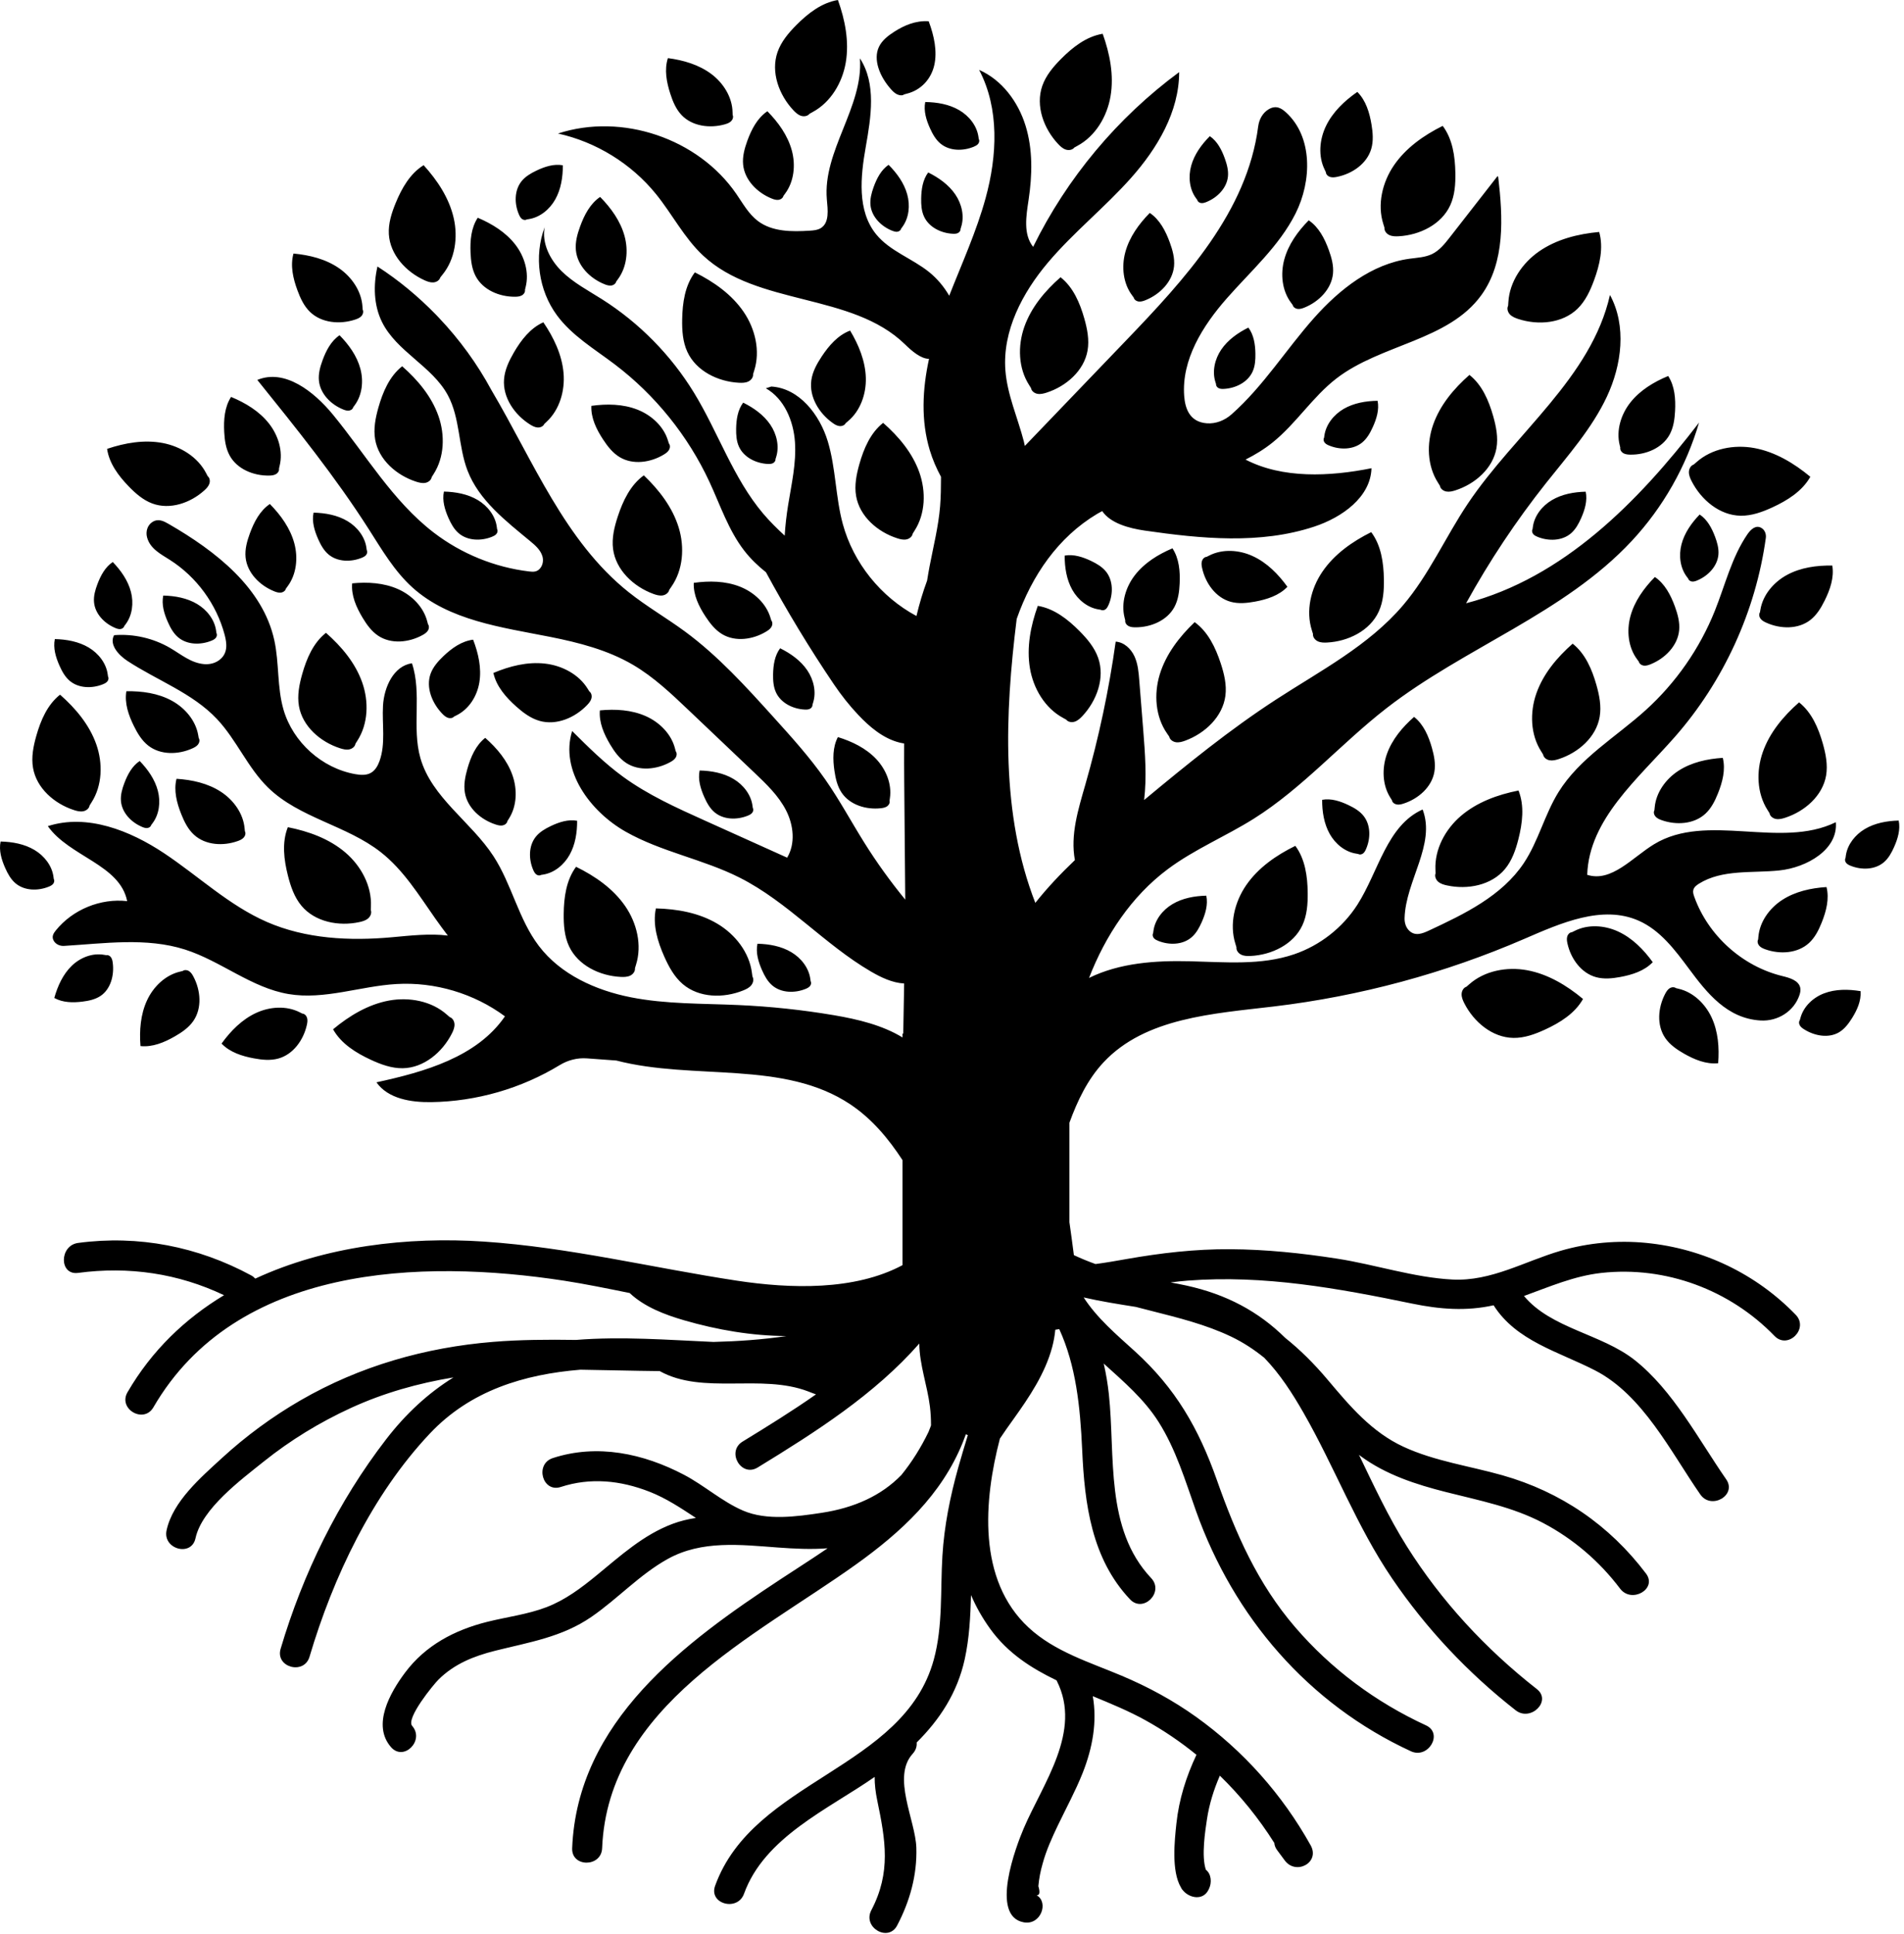 <svg width="382" height="388" viewBox="0 0 382 388" fill="none" xmlns="http://www.w3.org/2000/svg">
<path d="M172.528 11.707C175.845 16.801 174.755 23.461 173.7 29.446C172.641 35.434 171.942 42.255 175.766 46.981C178.52 50.379 182.997 51.828 186.407 54.575C188.032 55.887 189.395 57.516 190.442 59.325C192.993 52.832 195.899 46.465 197.743 39.742C200.071 31.262 200.54 21.801 196.442 14.021C201.024 16.029 204.278 20.426 205.755 25.207C207.235 29.989 207.114 35.129 206.368 40.078C205.884 43.305 205.251 46.969 207.278 49.52C214.055 35.724 224.196 23.59 236.575 14.469C236.571 22.414 232.208 29.746 226.931 35.684C221.653 41.624 215.364 46.614 210.239 52.684C205.114 58.754 201.11 66.371 201.712 74.293C202.087 79.196 204.181 83.782 205.411 88.543C205.485 88.84 205.548 89.149 205.614 89.453C212.376 82.407 219.138 75.364 225.899 68.321C237.766 55.957 250.216 42.477 252.431 25.36C252.614 23.953 253.325 22.629 254.544 21.914C256.04 21.035 257.098 21.731 257.973 22.516C263.411 27.418 263.212 36.309 259.915 42.848C256.622 49.387 250.966 54.348 246.134 59.852C241.302 65.348 237.036 72.138 237.583 79.439C237.77 81.926 238.665 84.633 242.087 84.91C243.919 85.059 245.712 84.336 247.087 83.118C253.489 77.457 258.009 70.106 263.665 63.754C268.759 58.035 275.196 52.95 282.782 51.903C284.329 51.692 285.942 51.637 287.345 50.95C288.813 50.227 289.872 48.895 290.88 47.602L300.45 35.328L300.587 35.504C301.54 43.633 301.997 52.594 297.192 59.219C290.567 68.364 277.087 69.02 268.138 75.914C263.345 79.606 260.055 84.953 255.341 88.746C253.645 90.114 251.808 91.227 249.895 92.192C257.298 96.039 266.743 95.614 275.161 93.926C274.993 99.75 269.227 103.801 263.696 105.633C252.825 109.235 240.997 108.071 229.661 106.434C226.505 105.977 222.786 104.965 221.138 102.528C220.802 102.711 220.458 102.883 220.126 103.082C212.286 107.758 207.02 115.465 203.977 124.16C201.591 143.36 200.802 163.383 207.716 181.118C210.11 178.098 212.809 175.25 215.657 172.535C214.712 167.504 216.321 162.379 217.735 157.453C220.442 148.032 222.485 138.418 223.841 128.711C225.505 128.821 226.895 130.125 227.598 131.637C228.302 133.149 228.446 134.852 228.575 136.512C228.841 139.828 229.102 143.145 229.368 146.461C229.739 151.125 230.091 155.864 229.548 160.485C238.102 153.371 246.747 146.344 256.075 140.289C264.946 134.532 274.595 129.512 281.458 121.461C286.712 115.297 290.001 107.719 294.516 100.992C304.005 86.856 319.255 75.778 323.009 59.168C326.38 65.387 325.384 73.207 322.372 79.606C319.36 86.008 314.575 91.364 310.181 96.907C304.177 104.481 298.805 112.551 294.141 121.016C313.579 115.95 328.653 100.719 340.876 84.778C338.305 93.594 333.641 101.793 327.38 108.512C313.798 123.086 293.888 129.856 278.157 142.078C269.04 149.16 261.345 158.067 251.575 164.215C245.915 167.778 239.641 170.356 234.286 174.356C226.989 179.805 221.809 187.637 218.493 196.172C224.641 193.149 231.809 192.66 238.708 192.828C245.747 192.996 252.993 193.696 259.657 191.422C264.829 189.657 269.372 186.098 272.325 181.496C276.579 174.86 278.223 165.602 285.419 162.383C288.106 169.379 282.009 176.7 281.802 184.168C281.774 185.125 282.075 186.098 282.782 186.746C283.985 187.844 285.419 187.254 286.653 186.684C293.813 183.352 301.333 179.719 305.716 173.149C308.645 168.754 309.888 163.422 312.665 158.926C316.899 152.075 324.212 147.856 330.181 142.45C336.231 136.973 341.013 130.106 344.048 122.532C346.122 117.356 347.434 111.785 350.579 107.184C351.223 106.239 352.247 105.228 353.395 105.907C354.071 106.305 354.384 107.125 354.278 107.903C352.255 122.602 345.821 136.661 336.032 147.813C328.653 156.223 318.813 164.309 318.442 175.489C323.313 177.047 327.477 172.024 331.845 169.36C342.454 162.883 357.157 170.399 368.321 164.934C368.809 170.426 362.485 174.035 357.001 174.61C351.513 175.184 345.536 174.345 340.856 177.271C340.368 177.576 339.872 177.962 339.731 178.521C339.615 178.973 339.763 179.45 339.923 179.891C342.704 187.664 349.571 193.844 357.591 195.797C359.067 196.157 360.888 196.672 361.188 198.164C361.278 198.633 361.188 199.121 361.036 199.582C359.95 202.856 356.684 204.91 353.239 204.711C346.501 204.321 342.47 199.2 338.848 194.321C336.044 190.547 333.075 186.59 328.774 184.692C321.467 181.461 313.153 185.168 305.821 188.34C289.841 195.254 272.852 199.836 255.563 201.899C243.396 203.348 229.79 204.145 221.415 213.09C218.208 216.516 216.181 220.778 214.559 225.219V245.176C214.864 247.375 215.181 249.575 215.454 251.778C216.864 252.442 218.313 253.035 219.79 253.567C221.86 253.301 223.923 252.93 225.954 252.575C232.86 251.356 239.743 250.551 246.766 250.59C253.977 250.629 261.157 251.379 268.274 252.485C275.931 253.672 283.692 256.285 291.423 256.676C299.188 257.067 305.895 253.008 313.126 250.903C318.677 249.289 324.563 248.758 330.309 249.328C341.716 250.457 352.302 255.508 360.274 263.742C362.966 266.524 358.715 270.778 356.02 267.992C347.048 258.723 334.181 253.93 321.298 255.348C315.817 255.953 310.856 258.129 305.755 259.973C311.192 266.512 321.333 267.582 327.962 272.825C335.665 278.91 340.798 288.789 346.325 296.75C348.536 299.938 343.321 302.942 341.13 299.785C335.177 291.211 329.61 279.84 320.028 274.907C312.657 271.11 304.239 269.043 299.661 261.84C294.204 263.055 288.911 262.657 283.348 261.508C268.466 258.434 253.575 255.711 238.302 256.891C237.161 256.977 236.013 257.106 234.856 257.258C235.919 257.45 236.981 257.653 238.028 257.883C246.052 259.637 252.489 263.082 257.837 268.364C260.833 270.754 263.641 273.535 266.376 276.785C270.817 282.055 275.2 287.274 281.595 290.227C287.864 293.121 294.841 294.071 301.438 295.942C313.153 299.266 322.899 305.943 330.235 315.649C332.571 318.742 327.348 321.73 325.044 318.684C320.907 313.207 315.665 308.707 309.587 305.504C303.497 302.293 296.774 300.992 290.165 299.321C284.114 297.789 278.106 295.852 273.02 292.125C272.891 292.032 272.774 291.926 272.649 291.832C275.645 298.051 278.559 304.321 282.239 310.172C289.188 321.219 298.079 330.797 308.341 338.832C311.384 341.215 307.102 345.442 304.087 343.082C294.516 335.59 286.161 326.723 279.317 316.668C272.192 306.207 267.805 294.371 261.544 283.438C259.317 279.544 256.805 275.625 253.653 272.375C251.626 270.735 249.438 269.285 246.973 268.11C241.919 265.7 236.415 264.34 231.013 262.969C229.966 262.703 228.919 262.438 227.876 262.164C224.368 261.61 220.852 261.055 217.415 260.266C220.122 264.45 224.001 267.723 227.665 271.047C235.845 278.461 240.497 286.547 244.145 296.903C247.938 307.676 252.317 317.66 259.845 326.41C267.095 334.844 276.016 341.453 286.102 346.11C289.613 347.731 286.555 352.913 283.067 351.301C262.454 341.778 247.528 324.368 239.962 303.121C237.798 297.035 235.923 290.719 232.434 285.219C229.52 280.629 225.419 277.137 221.438 273.528C221.899 275.524 222.243 277.571 222.47 279.664C223.802 292.086 221.634 306.684 230.962 316.571C233.618 319.387 229.372 323.645 226.712 320.825C218.989 312.641 217.598 301.653 217.118 290.864C216.723 282.051 215.848 273.899 212.52 266.621C212.091 266.688 212.153 266.68 211.723 266.746C211.614 267.918 211.403 269.082 211.106 270.203C209.684 275.532 206.528 280.211 203.321 284.7C202.407 285.977 201.485 287.254 200.622 288.567C200.618 288.575 200.614 288.582 200.61 288.586C197.391 300.903 196.013 316.91 206.395 326.508C211.609 331.332 218.645 333.45 225.059 336.157C230.325 338.379 235.333 341.082 239.985 344.414C249.477 351.215 257.263 359.981 262.954 370.168C264.888 373.629 260.016 376.239 257.763 373.207C257.263 372.528 256.755 371.84 256.251 371.164C255.868 370.66 255.7 370.164 255.665 369.696C252.552 364.762 248.888 360.231 244.739 356.196C243.52 359.004 242.602 361.926 242.149 364.969C241.817 367.2 240.997 372.325 241.934 375.067C243.059 375.942 243.145 377.704 242.555 378.896L242.446 379.118C241.376 381.274 238.692 380.789 237.395 379.278C237.192 379.075 237.036 378.856 236.934 378.618C234.989 375.348 235.657 369.203 236.024 365.778C236.544 360.934 237.977 356.403 240.044 352.012C236.848 349.41 233.415 347.078 229.766 345.059C226.423 343.207 222.833 341.735 219.247 340.254C220.149 345.368 219.216 350.594 217.216 355.653C215.782 359.262 213.923 362.664 212.247 366.157C211.055 368.653 209.907 371.18 209.181 373.856C208.751 375.328 208.466 376.829 208.325 378.36C208.704 379.621 208.583 380.218 207.981 380.18C210.466 381.61 208.821 386.231 205.415 385.621C198.509 384.391 203.883 370.294 205.388 366.771C209.259 357.716 217.141 347.305 212.032 337.2C212.013 337.16 212.005 337.121 211.985 337.082C206.891 334.633 202.188 331.618 198.7 326.797C197.079 324.559 195.802 322.278 194.817 319.965C194.692 324.285 194.481 328.606 193.552 332.84C192.079 339.575 188.52 344.969 183.911 349.543C183.981 350.297 183.759 351.094 183.11 351.805C178.884 356.45 183.669 365.122 183.845 370.646C184.016 376.157 182.54 381.391 180.001 386.239C178.204 389.672 173.016 386.629 174.809 383.203C178.798 375.582 177.657 369.141 176.001 361.164C175.665 359.551 175.473 357.973 175.481 356.45C175.473 356.457 175.466 356.461 175.458 356.465C166.181 362.93 153.368 368.524 149.27 379.891C147.966 383.508 142.157 381.938 143.473 378.293C151.161 356.973 181.344 354.946 187.352 332.903C189.196 326.133 188.649 319.024 189.075 312.094C189.442 306.09 190.618 300.25 192.231 294.469C192.848 292.262 193.513 290.071 194.181 287.879C194.04 287.852 193.907 287.793 193.786 287.703C193.587 288.25 193.384 288.797 193.165 289.34C188.903 299.895 180.77 307.368 171.692 313.86C151.497 328.309 121.962 342.184 120.805 370.75C120.649 374.61 114.638 374.618 114.794 370.75C115.825 345.282 137.298 329.489 156.727 316.715C159.774 314.711 162.934 312.7 166.04 310.586C162.727 310.844 159.356 310.672 156.059 310.43C148.575 309.879 140.802 308.931 133.958 312.731C128.341 315.852 123.927 320.715 118.657 324.344C112.735 328.422 106.165 329.43 99.337 331.141C95.048 332.219 91.157 333.77 87.977 336.922C86.992 337.895 81.385 344.719 82.7 346.223C85.239 349.129 81.001 353.395 78.45 350.477C74.579 346.047 78.266 339.539 81.266 335.532C85.372 330.039 91.196 326.989 97.739 325.344C101.684 324.356 105.802 323.864 109.622 322.407C113.395 320.969 116.614 318.539 119.712 316C124.477 312.094 129.075 307.879 134.942 305.684C136.454 305.118 138.02 304.742 139.618 304.496C136.634 302.543 133.688 300.555 130.278 299.227C124.481 296.965 118.473 296.344 112.509 298.285C108.817 299.489 107.247 293.68 110.911 292.489C119.833 289.586 129.071 291.559 137.223 295.836C141.309 297.981 144.837 301.192 149.071 303.024C153.805 305.071 159.86 304.231 164.868 303.469C171.434 302.465 176.825 300.02 180.848 295.879C182.981 293.246 184.798 290.336 186.294 287.227C186.423 286.899 186.559 286.578 186.681 286.239C186.72 286.133 186.755 286.028 186.79 285.922C186.786 284.664 186.727 283.41 186.571 282.16C186.044 277.91 184.477 273.789 184.438 269.516C175.438 279.758 163.673 287.242 152.013 294.379C148.7 296.407 145.684 291.204 148.977 289.188C153.931 286.153 158.931 283.067 163.712 279.711C163.181 279.535 162.657 279.313 162.134 279.114C152.688 275.508 141.044 279.864 132.36 275.043C127.009 274.989 121.673 274.836 116.434 274.762C105.181 275.692 94.398 278.903 86.227 287.582C74.665 299.856 66.845 316.34 62.098 332.348C60.997 336.055 55.196 334.469 56.302 330.75C60.79 315.614 67.817 301.25 77.47 288.723C81.458 283.547 85.942 279.438 90.977 276.309C83.938 277.473 77.04 279.391 70.388 282.442C64.181 285.289 58.266 288.895 52.934 293.168C48.384 296.817 40.497 302.645 39.22 308.582C38.403 312.368 32.606 310.758 33.419 306.985C34.669 301.192 40.305 296.364 44.493 292.516C49.325 288.078 54.665 284.153 60.348 280.875C72.192 274.035 85.329 270.289 98.927 269.18C104.305 268.739 109.888 268.7 115.571 268.789C124.763 268.051 133.95 268.785 143.153 269.192C148.102 269.067 153.001 268.727 157.782 268.012C150.856 267.973 143.923 266.785 137.259 264.852C133.321 263.711 129.251 262.137 126.329 259.379C121.634 258.426 117.223 257.532 113.29 256.926C84.376 252.473 47.364 253.735 30.77 282.317C28.828 285.664 23.634 282.633 25.583 279.282C30.454 270.887 37.165 264.512 44.946 259.817C35.77 255.442 25.829 253.985 15.669 255.344C11.841 255.856 11.891 249.836 15.669 249.332C27.759 247.715 39.704 250.051 50.407 255.852C50.743 256.032 51.001 256.254 51.216 256.489C65.243 249.981 81.774 248.035 97.118 249.063C114.239 250.211 130.915 254.328 147.841 256.903C158.587 258.535 171.446 258.934 181.071 253.789V232.723C178.239 228.383 174.931 224.442 170.649 221.567C157.279 212.594 139.243 216.785 123.653 212.742L117.755 212.309C115.845 212.168 113.95 212.653 112.317 213.649C112.309 213.653 112.302 213.657 112.294 213.66C104.567 218.364 95.571 220.953 86.524 221.086C82.463 221.145 77.873 220.43 75.524 217.114C85.204 215.016 95.696 212.043 101.309 203.879C95.098 199.282 87.255 196.943 79.54 197.396C72.278 197.818 65.079 200.614 57.903 199.407C50.438 198.153 44.325 192.778 37.114 190.477C29.356 188.008 20.962 189.254 12.86 189.746C12.032 189.797 11.188 189.434 10.778 188.715C10.298 187.875 10.747 187.2 11.212 186.625C14.595 182.45 20.173 180.16 25.513 180.766C24.062 173.43 13.895 171.84 9.598 165.723C17.473 163.196 26.059 166.586 32.946 171.172C39.829 175.758 45.954 181.625 53.536 184.938C61.356 188.352 70.181 188.785 78.684 188.008C82.317 187.676 86.251 187.227 89.845 187.676C88.993 186.555 88.156 185.426 87.352 184.282C84.032 179.551 80.938 174.504 76.388 170.938C69.524 165.556 60.024 164.086 53.786 157.992C49.681 153.985 47.454 148.395 43.516 144.223C38.598 139.008 31.536 136.504 25.544 132.567C23.763 131.395 21.864 129.285 22.891 127.418C26.79 127.11 30.77 128.02 34.141 129.989C36.333 131.27 38.325 133.004 40.966 133.223C42.016 133.309 43.098 133.067 43.95 132.442C45.79 131.098 45.532 129.071 45.059 127.297C43.427 121.184 39.438 115.731 34.102 112.328C32.239 111.141 30.095 110.067 29.497 107.762C29.2 106.618 29.579 105.34 30.579 104.711C31.77 103.957 32.868 104.543 33.848 105.11C43.231 110.524 52.735 117.875 55.04 128.457C56.032 133.028 55.575 137.852 56.876 142.344C58.77 148.887 64.595 154.118 71.302 155.297C72.345 155.481 73.473 155.559 74.394 155.043C75.269 154.555 75.798 153.621 76.138 152.684C77.406 149.176 76.63 145.301 76.841 141.575C77.048 137.852 78.958 133.586 82.649 133.051C84.681 139.11 82.595 145.914 84.341 152.059C86.595 160.003 94.513 164.84 99.013 171.762C102.684 177.41 104.028 184.395 108.11 189.754C112.473 195.489 119.505 198.664 126.575 200.059C133.645 201.453 140.915 201.285 148.114 201.61C154.571 201.895 161.005 202.582 167.372 203.66C172.098 204.465 177.055 205.653 181.071 208.114V207.34H181.22C181.27 203.992 181.329 200.641 181.399 197.289C181.391 197.289 181.38 197.293 181.372 197.289C178.997 197.145 176.778 196.078 174.723 194.883C165.403 189.442 158.067 180.95 148.442 176.075C141.083 172.348 132.696 170.903 125.52 166.832C118.348 162.762 112.329 154.52 114.79 146.646C118.02 149.86 121.27 153.086 124.954 155.778C129.981 159.45 135.704 162.032 141.38 164.59C146.891 167.075 152.407 169.563 157.923 172.047C159.626 169.223 159.216 165.512 157.716 162.575C156.216 159.637 153.778 157.305 151.388 155.032C146.966 150.832 142.544 146.629 138.122 142.426C134.657 139.129 131.149 135.805 127.024 133.379C121.935 130.387 116.11 128.895 110.317 127.746C100.606 125.825 90.083 124.485 82.739 117.84C79.126 114.571 76.626 110.289 74.005 106.18C67.298 95.668 59.454 85.93 51.626 76.215C57.138 73.922 62.989 78.543 66.778 83.153C73.399 91.203 78.763 100.508 87.036 106.848C92.563 111.082 99.235 113.801 106.145 114.633C106.961 114.731 107.825 114.801 108.477 113.864C108.934 113.211 109.048 112.356 108.825 111.594C108.45 110.321 107.399 109.403 106.384 108.563C101.458 104.485 96.087 100.356 93.794 94.383C91.923 89.504 92.329 83.868 89.845 79.27C86.7 73.451 79.595 70.543 76.653 64.618C74.958 61.211 74.884 57.172 75.731 53.461C79.997 56.215 83.915 59.477 87.458 63.114C87.661 63.321 87.856 63.532 88.055 63.742C92.188 68.094 95.747 72.981 98.595 78.258C106.989 92.461 113.305 108.556 126.106 118.771C129.704 121.641 133.712 123.95 137.419 126.676C144.091 131.586 149.696 137.782 155.251 143.93C158.86 147.926 162.481 151.934 165.563 156.352C168.407 160.426 170.766 164.817 173.403 169.032C175.891 173.012 178.645 176.832 181.622 180.465C181.552 172.59 181.485 164.715 181.415 156.84C181.395 154.289 181.384 151.719 181.403 149.141C181.083 149.094 180.763 149.032 180.45 148.953C177.192 148.133 174.47 145.817 172.204 143.422C170.399 141.512 168.77 139.442 167.298 137.266C162.391 130.012 157.852 122.504 153.681 114.801C152.075 113.52 150.587 112.102 149.313 110.453C146.15 106.364 144.509 101.336 142.329 96.645C138.032 87.407 131.45 79.242 123.333 73.086C119.278 70.012 114.759 67.344 111.739 63.246C108.059 58.258 107.102 51.387 109.274 45.582C108.673 48.817 110.356 52.11 112.7 54.418C115.048 56.723 118.009 58.274 120.786 60.032C128.247 64.762 134.606 71.219 139.22 78.754C144.106 86.731 147.087 95.922 153.134 103.055C154.462 104.621 155.927 106.059 157.434 107.453C157.552 105.407 157.794 103.36 158.118 101.336C158.79 97.133 159.786 92.918 159.493 88.672C159.2 84.426 157.352 80 153.653 77.891L154.747 77.539C160.348 77.875 164.458 83.172 166.079 88.539C167.7 93.91 167.618 99.668 169.083 105.082C171.204 112.918 176.723 119.742 183.868 123.571C184.442 121.157 185.145 118.785 186.005 116.469C186.157 115.528 186.313 114.586 186.493 113.649C187.263 109.621 188.278 105.633 188.614 101.547C188.77 99.621 188.786 97.641 188.794 95.653C187.876 93.953 187.106 92.18 186.544 90.321C184.751 84.387 185.055 78.098 186.391 71.985C184.735 71.977 182.923 70.399 181.571 69.078C170.876 58.653 151.958 61.461 141.048 51.254C137.255 47.707 134.868 42.938 131.595 38.91C126.649 32.821 119.606 28.477 111.95 26.785C124.782 22.59 140.083 27.77 147.727 38.899C149.052 40.825 150.208 42.946 152.075 44.348C154.954 46.512 158.872 46.504 162.466 46.274C163.227 46.227 164.016 46.164 164.669 45.766C166.438 44.68 166.075 42.082 165.891 40.016C165.04 30.266 173.251 21.469 172.528 11.707ZM78.055 200.71C82.112 199.969 86.594 200.807 89.661 203.538L90.22 204.023C90.82 204.219 91.176 204.882 91.188 205.515C91.2 206.152 90.941 206.757 90.656 207.324C88.746 211.097 85.028 214.222 80.798 214.288C78.579 214.32 76.431 213.531 74.419 212.601C71.415 211.214 68.441 209.363 66.824 206.476C70.094 203.753 73.872 201.48 78.055 200.71ZM334.939 198.273C335.326 198.012 335.877 197.942 336.248 198.219L336.772 198.345C339.713 199.024 342.122 201.354 343.4 204.102C344.717 206.933 344.959 210.163 344.717 213.281C342.303 213.538 339.928 212.542 337.818 211.335C336.408 210.523 335.021 209.571 334.099 208.227C332.342 205.664 332.635 202.109 334.084 199.359C334.303 198.949 334.556 198.534 334.939 198.273ZM51.395 203.188C54.142 201.916 57.487 201.701 60.169 203.084L60.652 203.325C61.117 203.352 61.488 203.762 61.613 204.211C61.738 204.66 61.664 205.137 61.566 205.594C60.894 208.629 58.82 211.532 55.82 212.348C54.246 212.778 52.579 212.609 50.973 212.312C48.583 211.875 46.129 211.098 44.453 209.34C46.281 206.805 48.554 204.495 51.395 203.188ZM36.654 194.781C37.025 194.499 37.576 194.574 37.963 194.835C38.346 195.097 38.599 195.511 38.815 195.921C40.267 198.667 40.56 202.226 38.803 204.788C37.881 206.132 36.494 207.085 35.08 207.894C32.974 209.105 30.599 210.097 28.185 209.843C27.943 206.726 28.185 203.495 29.502 200.663C30.777 197.916 33.189 195.586 36.13 194.907L36.654 194.781ZM294.766 197.454C297.834 194.727 302.315 193.885 306.372 194.626C310.555 195.396 314.333 197.669 317.602 200.392C315.985 203.278 313.013 205.134 310.013 206.517C307.997 207.451 305.848 208.239 303.63 208.203C299.403 208.137 295.684 205.012 293.774 201.239C293.489 200.672 293.231 200.068 293.243 199.435C293.255 198.798 293.606 198.133 294.208 197.938L294.766 197.454ZM365.967 199.265C368.256 198.394 370.826 198.417 373.291 198.827C373.428 200.796 372.572 202.648 371.556 204.269C370.869 205.355 370.076 206.409 368.986 207.066C366.9 208.312 364.084 207.831 361.943 206.472C361.623 206.269 361.303 206.034 361.107 205.706C360.908 205.378 360.869 204.929 361.099 204.644L361.214 204.229C361.836 201.898 363.753 200.108 365.967 199.265ZM14.391 193.741C16.098 192.091 18.526 191.117 20.9 191.54L21.329 191.609C21.681 191.52 22.071 191.745 22.286 192.066C22.501 192.382 22.575 192.773 22.622 193.148C22.95 195.663 22.192 198.417 20.181 199.777C19.126 200.488 17.833 200.762 16.559 200.922C14.661 201.16 12.621 201.148 10.891 200.191C11.571 197.784 12.634 195.445 14.391 193.741ZM131.592 182.227C135.881 182.332 140.252 183.114 143.938 185.309C147.507 187.435 150.346 191.05 150.861 195.159L150.963 195.895C151.291 196.442 151.115 197.18 150.705 197.668C150.295 198.16 149.693 198.446 149.103 198.684C145.15 200.282 140.256 200.184 137.002 197.426C135.299 195.977 134.192 193.952 133.282 191.909C131.927 188.867 130.904 185.488 131.592 182.227ZM151.971 189.312C154.331 189.371 156.741 189.801 158.768 191.012C160.736 192.181 162.3 194.171 162.584 196.437L162.639 196.84C162.818 197.141 162.725 197.55 162.499 197.816C162.272 198.085 161.939 198.246 161.615 198.379C159.435 199.258 156.74 199.202 154.947 197.684C154.01 196.887 153.4 195.773 152.9 194.648C152.154 192.968 151.589 191.109 151.971 189.312ZM315.874 186.757C318.556 185.374 321.9 185.592 324.647 186.86C327.487 188.172 329.762 190.478 331.59 193.013C329.914 194.771 327.46 195.547 325.069 195.985C323.468 196.282 321.797 196.45 320.222 196.021C317.226 195.203 315.148 192.302 314.479 189.267C314.379 188.814 314.304 188.333 314.43 187.884C314.554 187.439 314.926 187.024 315.39 186.996L315.874 186.757ZM115.576 173.879C119.4 175.75 123.022 178.266 125.436 181.77C127.774 185.164 128.841 189.596 127.605 193.514L127.393 194.219C127.464 194.848 126.999 195.446 126.429 195.715C125.854 195.985 125.193 195.996 124.561 195.969C120.339 195.77 115.963 193.66 114.17 189.828C113.232 187.817 113.073 185.535 113.097 183.317C113.132 180.008 113.607 176.539 115.576 173.879ZM259.885 169.68C261.853 172.336 262.33 175.808 262.365 179.113C262.389 181.331 262.228 183.618 261.291 185.625C259.498 189.457 255.127 191.57 250.9 191.766C250.267 191.797 249.607 191.785 249.033 191.512C248.463 191.242 247.998 190.649 248.068 190.02L247.855 189.314C246.62 185.397 247.687 180.961 250.025 177.566C252.439 174.063 256.06 171.551 259.885 169.68ZM366.45 177.941C367.048 180.296 366.399 182.784 365.497 185.042C364.891 186.558 364.145 188.062 362.946 189.163C360.657 191.265 357.096 191.477 354.17 190.43C353.732 190.274 353.287 190.077 352.974 189.734C352.662 189.39 352.513 188.855 352.735 188.449L352.786 187.91C353.046 184.901 355.01 182.192 357.549 180.538C360.17 178.835 363.333 178.14 366.45 177.941ZM242.02 179.672C242.398 181.469 241.836 183.332 241.09 185.008C240.59 186.133 239.98 187.246 239.039 188.043C237.25 189.563 234.554 189.618 232.375 188.739C232.051 188.606 231.719 188.45 231.492 188.18C231.269 187.91 231.173 187.5 231.352 187.2L231.406 186.796C231.69 184.531 233.254 182.54 235.222 181.371C237.25 180.16 239.661 179.731 242.02 179.672ZM57.749 165.934C61.925 166.758 66.07 168.257 69.304 171.023C72.438 173.702 74.606 177.713 74.419 181.813L74.394 182.551C74.624 183.141 74.327 183.835 73.844 184.245C73.359 184.656 72.725 184.836 72.108 184.969C67.971 185.868 63.202 184.949 60.487 181.702C59.065 180.003 58.323 177.839 57.776 175.688C56.96 172.485 56.526 169.008 57.749 165.934ZM0.122 168.809C2.485 168.868 4.891 169.297 6.923 170.508C8.886 171.677 10.451 173.667 10.735 175.933L10.79 176.336C10.973 176.637 10.875 177.047 10.648 177.316C10.422 177.581 10.095 177.742 9.766 177.875C7.591 178.75 4.89 178.7 3.102 177.18C2.165 176.383 1.555 175.269 1.055 174.145C0.305 172.465 -0.257 170.606 0.122 168.809ZM304.66 158.578C305.883 161.653 305.45 165.129 304.638 168.336C304.091 170.485 303.348 172.65 301.923 174.353C299.212 177.594 294.438 178.512 290.305 177.614C289.684 177.481 289.051 177.301 288.566 176.892C288.082 176.482 287.79 175.789 288.016 175.196L287.993 174.463C287.803 170.358 289.976 166.348 293.109 163.668C296.344 160.903 300.488 159.403 304.66 158.578ZM110.482 165.719C112.139 164.926 113.986 164.313 115.791 164.645C115.795 167.004 115.432 169.426 114.275 171.485C113.156 173.483 111.211 175.099 108.956 175.443L108.554 175.508C108.257 175.7 107.846 175.614 107.568 175.395C107.296 175.176 107.127 174.848 106.986 174.528C106.049 172.375 106.033 169.676 107.502 167.848C108.275 166.887 109.373 166.25 110.482 165.719ZM380.933 164.605C381.312 166.402 380.75 168.265 380 169.941C379.5 171.066 378.889 172.18 377.952 172.977C376.159 174.495 373.465 174.551 371.289 173.672C370.961 173.539 370.632 173.382 370.405 173.113C370.179 172.843 370.082 172.438 370.262 172.133L370.351 171.511C370.702 169.337 372.232 167.44 374.133 166.305C376.16 165.098 378.57 164.663 380.933 164.605ZM265.262 160.441C267.07 160.109 268.914 160.723 270.57 161.516C271.683 162.047 272.781 162.684 273.551 163.645C275.023 165.473 275.008 168.172 274.066 170.325C273.926 170.649 273.762 170.972 273.484 171.191C273.211 171.409 272.801 171.496 272.504 171.309L272.101 171.24C269.845 170.896 267.897 169.28 266.781 167.285C265.625 165.223 265.258 162.804 265.262 160.441ZM35.413 156.227C38.534 156.426 41.694 157.12 44.315 158.827C46.854 160.478 48.821 163.192 49.076 166.197L49.132 166.738C49.354 167.144 49.206 167.679 48.889 168.023C48.577 168.367 48.135 168.559 47.693 168.715C44.771 169.766 41.206 169.554 38.921 167.452C37.721 166.347 36.971 164.843 36.37 163.327C35.468 161.074 34.819 158.581 35.413 156.227ZM28.028 152.656C29.669 154.355 31.08 156.356 31.674 158.641C32.248 160.858 31.962 163.372 30.572 165.183L30.329 165.507C30.247 165.851 29.891 166.07 29.54 166.105C29.188 166.136 28.845 166.019 28.52 165.882C26.352 164.976 24.474 163.046 24.267 160.706C24.158 159.48 24.509 158.257 24.942 157.105C25.591 155.387 26.497 153.667 28.028 152.656ZM97.349 148.012C99.697 150.075 101.779 152.555 102.813 155.504C103.816 158.361 103.72 161.71 102.086 164.249L101.802 164.707C101.727 165.168 101.286 165.5 100.825 165.582C100.368 165.664 99.899 165.542 99.454 165.398C96.497 164.445 93.805 162.106 93.274 159.043C92.997 157.438 93.326 155.789 93.77 154.219C94.434 151.883 95.439 149.516 97.349 148.012ZM345.642 152.027C346.236 154.382 345.588 156.87 344.685 159.128C344.084 160.64 343.334 162.148 342.135 163.249C339.846 165.351 336.282 165.563 333.356 164.516C332.92 164.36 332.478 164.163 332.162 163.82C331.849 163.476 331.701 162.941 331.924 162.534L331.978 161.996C332.233 158.987 334.2 156.278 336.739 154.624C339.356 152.921 342.521 152.226 345.642 152.027ZM360.947 140.895C363.486 142.894 364.826 146.05 365.713 149.159C366.303 151.249 366.736 153.441 366.369 155.581C365.662 159.656 362.076 162.774 358.139 164.047C357.549 164.235 356.923 164.394 356.313 164.284C355.705 164.175 355.115 163.734 355.017 163.12L354.636 162.512C352.464 159.133 352.334 154.673 353.67 150.87C355.049 146.941 357.818 143.64 360.947 140.895ZM140.367 154.562C142.73 154.62 145.141 155.051 147.169 156.262C149.136 157.431 150.698 159.421 150.981 161.687L151.039 162.09C151.219 162.391 151.121 162.8 150.895 163.07C150.669 163.339 150.341 163.496 150.013 163.629C147.837 164.508 145.141 164.453 143.352 162.934C142.411 162.137 141.802 161.023 141.302 159.898C140.555 158.222 139.988 156.359 140.367 154.562ZM12.048 139.352C15.173 142.097 17.945 145.402 19.324 149.327C20.66 153.13 20.53 157.59 18.357 160.969L17.973 161.582C17.879 162.192 17.29 162.636 16.677 162.741C16.067 162.851 15.442 162.696 14.852 162.504C10.915 161.235 7.329 158.117 6.626 154.038C6.255 151.902 6.691 149.706 7.281 147.62C8.164 144.507 9.505 141.355 12.048 139.352ZM168.103 147.859C170.946 148.734 173.721 150.077 175.767 152.234C177.75 154.323 178.967 157.27 178.54 160.108L178.471 160.617C178.588 161.046 178.33 161.508 177.967 161.758C177.599 162.004 177.146 162.086 176.705 162.133C173.767 162.457 170.517 161.472 168.865 159.023C167.998 157.734 167.642 156.179 167.416 154.645C167.08 152.356 167.033 149.906 168.103 147.859ZM283.707 143.809C285.617 145.313 286.621 147.684 287.285 150.02C287.73 151.586 288.058 153.235 287.777 154.844C287.25 157.903 284.554 160.245 281.597 161.199C281.156 161.343 280.687 161.461 280.226 161.379C279.769 161.297 279.328 160.965 279.254 160.504L278.967 160.046C277.337 157.51 277.236 154.158 278.238 151.301C279.277 148.352 281.359 145.871 283.707 143.809ZM120.355 142.504C123.469 142.203 126.704 142.391 129.559 143.657C132.329 144.883 134.7 147.249 135.432 150.176L135.571 150.7C135.852 151.067 135.794 151.621 135.536 152.008C135.282 152.399 134.876 152.66 134.466 152.883C131.747 154.383 128.192 154.742 125.602 153.028C124.243 152.129 123.266 150.762 122.427 149.364C121.181 147.278 120.144 144.922 120.355 142.504ZM315.52 129.121C318.062 131.125 319.402 134.278 320.285 137.391C320.879 139.477 321.312 141.673 320.941 143.81C320.238 147.887 316.652 151.004 312.715 152.274C312.125 152.465 311.5 152.621 310.891 152.512C310.282 152.403 309.687 151.961 309.594 151.353L309.214 150.739C307.041 147.36 306.906 142.901 308.242 139.098C309.621 135.172 312.395 131.868 315.52 129.121ZM25.354 138.659C28.479 138.613 31.686 139.051 34.435 140.543C37.099 141.985 39.277 144.53 39.773 147.507L39.866 148.043C40.124 148.43 40.017 148.973 39.732 149.344C39.447 149.711 39.018 149.938 38.596 150.129C35.764 151.41 32.194 151.484 29.745 149.57C28.46 148.566 27.596 147.124 26.874 145.663C25.796 143.488 24.948 141.058 25.354 138.659ZM65.399 126.945C68.528 129.691 71.298 132.991 72.677 136.921C74.012 140.724 73.882 145.18 71.71 148.562L71.325 149.171C71.231 149.784 70.641 150.226 70.032 150.335C69.419 150.445 68.798 150.285 68.204 150.094C64.27 148.825 60.681 145.706 59.977 141.632C59.607 139.491 60.044 137.3 60.634 135.21C61.516 132.101 62.856 128.945 65.399 126.945ZM239.684 124.801C242.367 126.739 243.871 129.903 244.906 133.043C245.601 135.149 246.138 137.375 245.852 139.575C245.304 143.77 241.773 147.105 237.809 148.57C237.216 148.792 236.582 148.981 235.953 148.895C235.324 148.808 234.703 148.383 234.578 147.762L234.163 147.155C231.802 143.796 231.476 139.247 232.676 135.305C233.918 131.231 236.61 127.742 239.684 124.801ZM98.988 134.996C102.258 133.618 105.817 132.715 109.345 133.118C112.754 133.504 116.127 135.26 117.915 138.179L118.238 138.7C118.672 139 118.793 139.618 118.648 140.125C118.508 140.633 118.153 141.055 117.79 141.434C115.352 143.985 111.629 145.578 108.242 144.606C106.465 144.098 104.941 142.95 103.562 141.719C101.505 139.887 99.582 137.688 98.988 134.996ZM208.212 121.535C211.477 122.071 214.234 124.227 216.566 126.575C218.129 128.149 219.606 129.899 220.333 131.996C221.72 135.989 220.052 140.556 217.161 143.642C216.727 144.103 216.247 144.551 215.645 144.758C215.048 144.961 214.298 144.86 213.911 144.36L213.268 144.002C209.65 142.052 207.326 138.127 206.638 134.063C205.931 129.868 206.774 125.543 208.212 121.535ZM94.923 128.32C95.989 131.077 96.638 134.043 96.173 136.887C95.722 139.642 94.103 142.268 91.541 143.52L91.083 143.749C90.809 144.081 90.278 144.136 89.848 143.984C89.419 143.831 89.071 143.515 88.755 143.195C86.661 141.031 85.427 137.886 86.376 135.191C86.876 133.781 87.911 132.62 89.013 131.577C90.653 130.027 92.602 128.613 94.923 128.32ZM156.519 130.043C158.636 131.094 160.636 132.504 161.96 134.457C163.247 136.353 163.822 138.818 163.122 140.987L163.004 141.379C163.039 141.727 162.776 142.055 162.46 142.203C162.139 142.352 161.773 142.356 161.422 142.336C159.078 142.211 156.656 141.024 155.68 138.887C155.164 137.77 155.085 136.499 155.104 135.27C155.14 133.434 155.418 131.508 156.519 130.043ZM11.003 128.199C13.366 128.257 15.776 128.691 17.803 129.898C19.771 131.072 21.331 133.062 21.615 135.322L21.675 135.73C21.854 136.031 21.756 136.437 21.529 136.706C21.302 136.976 20.974 137.133 20.646 137.266C18.471 138.145 15.775 138.089 13.986 136.574C13.045 135.773 12.435 134.659 11.935 133.534C11.19 131.859 10.628 129.995 11.003 128.199ZM332.018 115.746C334.03 117.106 335.206 119.395 336.042 121.676C336.596 123.211 337.046 124.828 336.886 126.453C336.581 129.543 334.061 132.075 331.182 133.242C330.753 133.418 330.292 133.571 329.831 133.524C329.366 133.477 328.901 133.176 328.796 132.723L328.475 132.286C326.662 129.875 326.322 126.539 327.112 123.618C327.932 120.598 329.827 117.973 332.018 115.746ZM32.755 119.469C35.118 119.528 37.524 119.957 39.555 121.168C41.519 122.337 43.083 124.328 43.367 126.593L43.423 126.996C43.602 127.297 43.508 127.707 43.281 127.977C43.054 128.245 42.726 128.403 42.398 128.535C40.219 129.414 37.523 129.36 35.734 127.84C34.794 127.043 34.188 125.93 33.688 124.805C32.938 123.129 32.376 121.266 32.755 119.469ZM275.107 106.746C277.096 109.391 277.592 112.86 277.65 116.168C277.685 118.387 277.545 120.669 276.615 122.685C274.849 126.528 270.489 128.668 266.267 128.891C265.631 128.926 264.974 128.918 264.4 128.649C263.822 128.383 263.357 127.789 263.424 127.16L263.205 126.455C261.947 122.544 262.983 118.105 265.303 114.7C267.693 111.18 271.299 108.641 275.107 106.746ZM70.653 117.02C73.763 116.719 76.998 116.907 79.853 118.172C82.623 119.398 84.994 121.764 85.726 124.691L85.865 125.215C86.15 125.582 86.088 126.137 85.834 126.523C85.58 126.913 85.17 127.175 84.764 127.398C82.041 128.898 78.49 129.258 75.895 127.543C74.537 126.645 73.56 125.278 72.724 123.879C71.474 121.793 70.438 119.438 70.653 117.02ZM139.191 116.919C142.289 116.49 145.528 116.533 148.438 117.677C151.256 118.782 153.729 121.045 154.583 123.938L154.742 124.453C155.043 124.809 155.005 125.365 154.766 125.763C154.532 126.165 154.133 126.443 153.734 126.685C151.082 128.302 147.547 128.81 144.883 127.212C143.488 126.372 142.453 125.048 141.554 123.685C140.219 121.658 139.083 119.349 139.191 116.919ZM22.626 112.742C24.263 114.442 25.677 116.443 26.27 118.728C26.846 120.945 26.559 123.459 25.17 125.27L24.927 125.594C24.841 125.938 24.489 126.157 24.138 126.192C23.786 126.223 23.442 126.106 23.118 125.969C20.95 125.063 19.067 123.133 18.864 120.793C18.755 119.567 19.106 118.344 19.54 117.192C20.188 115.473 21.095 113.754 22.626 112.742ZM235.229 109.996C236.569 112.024 236.781 114.586 236.676 117.016C236.605 118.645 236.398 120.309 235.629 121.75C234.164 124.489 230.871 125.864 227.765 125.84C227.297 125.836 226.815 125.801 226.405 125.578C225.995 125.36 225.68 124.907 225.758 124.446L225.629 123.921C224.877 120.995 225.836 117.786 227.687 115.391C229.596 112.914 232.351 111.215 235.229 109.996ZM367.611 113.449C368.013 115.843 367.171 118.277 366.093 120.452C365.37 121.913 364.503 123.355 363.221 124.359C360.772 126.269 357.202 126.195 354.37 124.913C353.948 124.722 353.517 124.495 353.232 124.128C352.948 123.761 352.843 123.214 353.1 122.827L353.193 122.296C353.689 119.319 355.865 116.77 358.529 115.327C361.275 113.839 364.486 113.398 367.611 113.449ZM213.605 111.453C215.41 111.125 217.259 111.739 218.915 112.528C220.024 113.059 221.122 113.7 221.895 114.657C223.364 116.489 223.348 119.185 222.411 121.341C222.27 121.661 222.102 121.985 221.829 122.207C221.552 122.426 221.141 122.512 220.848 122.321L220.441 122.256C218.187 121.912 216.242 120.296 215.122 118.298C213.97 116.236 213.601 113.817 213.605 111.453ZM242.577 111.455C245.259 110.072 248.603 110.292 251.351 111.563C254.19 112.871 256.465 115.18 258.293 117.711C256.617 119.473 254.163 120.25 251.772 120.688C250.172 120.981 248.5 121.153 246.926 120.723C243.93 119.907 241.851 117 241.183 113.965C241.082 113.512 241.008 113.035 241.133 112.586C241.258 112.137 241.629 111.727 242.094 111.7L242.577 111.455ZM129.168 95.356C132.246 98.293 134.933 101.784 136.176 105.855C137.379 109.798 137.054 114.346 134.692 117.706L134.273 118.316C134.148 118.937 133.527 119.363 132.902 119.449C132.273 119.531 131.64 119.343 131.047 119.124C127.078 117.659 123.547 114.321 123 110.129C122.715 107.926 123.254 105.703 123.949 103.598C124.984 100.453 126.488 97.288 129.168 95.356ZM54.14 101.102C56.335 103.332 58.228 105.957 59.045 108.973C59.835 111.897 59.495 115.23 57.683 117.641L57.365 118.077C57.256 118.531 56.791 118.832 56.33 118.879C55.865 118.926 55.404 118.774 54.975 118.598C52.097 117.43 49.581 114.899 49.272 111.809C49.111 110.188 49.56 108.566 50.119 107.034C50.951 104.749 52.128 102.461 54.14 101.102ZM341.003 103.211C342.534 104.223 343.44 105.942 344.089 107.66C344.522 108.813 344.871 110.035 344.765 111.262C344.558 113.602 342.679 115.531 340.511 116.438C340.186 116.574 339.843 116.692 339.491 116.66C339.139 116.625 338.784 116.407 338.702 116.062L338.456 115.737C337.07 113.928 336.783 111.414 337.358 109.196C337.952 106.91 339.362 104.91 341.003 103.211ZM62.911 102.836C65.274 102.895 67.684 103.325 69.712 104.535C71.675 105.704 73.24 107.696 73.524 109.96L73.583 110.364C73.763 110.664 73.664 111.075 73.438 111.344C73.212 111.614 72.884 111.77 72.555 111.903C70.38 112.782 67.684 112.727 65.891 111.207C64.954 110.41 64.345 109.297 63.845 108.172C63.095 106.492 62.532 104.633 62.911 102.836ZM318.141 98.633C318.52 100.43 317.957 102.293 317.211 103.969C316.711 105.094 316.101 106.207 315.164 107.008C313.371 108.524 310.676 108.578 308.496 107.7C308.172 107.567 307.84 107.41 307.613 107.141C307.39 106.871 307.294 106.465 307.473 106.164L307.531 105.757C307.812 103.496 309.376 101.505 311.344 100.332C313.371 99.125 315.782 98.692 318.141 98.633ZM177.184 84.824C180.313 87.57 183.083 90.87 184.462 94.8C185.798 98.603 185.667 103.059 183.494 106.441L183.114 107.05C183.016 107.663 182.426 108.105 181.816 108.214C181.208 108.324 180.583 108.164 179.993 107.973C176.055 106.703 172.47 103.585 171.763 99.511C171.391 97.37 171.829 95.179 172.419 93.089C173.302 89.98 174.645 86.824 177.184 84.824ZM89.064 98.609C91.423 98.667 93.833 99.102 95.86 100.309C97.828 101.482 99.393 103.468 99.677 105.732L99.731 106.137C99.911 106.442 99.817 106.847 99.591 107.117C99.364 107.386 99.032 107.543 98.708 107.676C96.528 108.555 93.833 108.499 92.044 106.98C91.102 106.183 90.497 105.07 89.993 103.945C89.247 102.265 88.684 100.406 89.064 98.609ZM340.367 92.707C343.434 89.977 347.917 89.135 351.973 89.88C356.156 90.65 359.933 92.923 363.207 95.642C361.586 98.528 358.613 100.384 355.613 101.771C353.597 102.7 351.449 103.489 349.23 103.453C345.004 103.391 341.286 100.262 339.376 96.489C339.091 95.922 338.833 95.317 338.845 94.685C338.856 94.052 339.208 93.383 339.809 93.189L340.367 92.707ZM21.488 90.043C25.074 88.836 28.933 88.164 32.648 88.868C36.251 89.553 39.697 91.689 41.364 94.936L41.669 95.517C42.106 95.872 42.187 96.535 41.992 97.067C41.801 97.594 41.391 98.017 40.973 98.392C38.181 100.908 34.094 102.309 30.566 101.004C28.716 100.321 27.187 98.978 25.816 97.56C23.773 95.447 21.902 92.953 21.488 90.043ZM294.813 75.207C297.356 77.211 298.693 80.364 299.58 83.477C300.17 85.563 300.606 87.758 300.235 89.895C299.528 93.973 295.943 97.09 292.01 98.36C291.416 98.551 290.795 98.707 290.182 98.598C289.572 98.489 288.982 98.047 288.885 97.439L288.504 96.825C286.332 93.446 286.201 88.987 287.537 85.184C288.916 81.258 291.685 77.953 294.813 75.207ZM80.689 73.473C83.813 76.219 86.587 79.523 87.966 83.449C89.302 87.251 89.171 91.711 86.999 95.09L86.614 95.699C86.52 96.312 85.927 96.753 85.321 96.863C84.708 96.972 84.083 96.813 83.493 96.625C79.559 95.352 75.971 92.238 75.267 88.159C74.896 86.023 75.333 83.827 75.923 81.738C76.805 78.628 78.146 75.473 80.689 73.473ZM46.359 79.625C49.25 80.817 52.023 82.492 53.957 84.95C55.833 87.33 56.824 90.528 56.099 93.456L55.976 93.985C56.057 94.446 55.746 94.903 55.336 95.125C54.93 95.352 54.449 95.391 53.984 95.399C50.875 95.453 47.57 94.11 46.078 91.383C45.297 89.953 45.07 88.289 44.984 86.66C44.855 84.235 45.043 81.668 46.359 79.625ZM149.104 80.769C151.218 81.82 153.218 83.231 154.546 85.184C155.832 87.079 156.408 89.543 155.708 91.713L155.585 92.106C155.624 92.453 155.362 92.782 155.046 92.93C154.725 93.077 154.359 93.081 154.008 93.066C151.664 92.941 149.242 91.749 148.265 89.617C147.75 88.495 147.671 87.23 147.69 85.995C147.725 84.159 148.004 82.234 149.104 80.769ZM118.645 81.415C121.742 80.986 124.977 81.029 127.888 82.173C130.707 83.278 133.177 85.541 134.035 88.434L134.195 88.95C134.496 89.305 134.458 89.861 134.22 90.259C133.981 90.661 133.586 90.939 133.188 91.181C130.532 92.794 127 93.306 124.336 91.708C122.937 90.869 121.903 89.543 121.009 88.181C119.673 86.154 118.536 83.841 118.645 81.415ZM334.69 75.426C336.011 77.465 336.198 80.032 336.069 82.461C335.983 84.086 335.757 85.754 334.976 87.184C333.484 89.91 330.175 91.254 327.069 91.2C326.604 91.192 326.125 91.149 325.715 90.926C325.308 90.7 324.995 90.242 325.077 89.785L324.951 89.256C324.23 86.325 325.22 83.126 327.097 80.746C329.031 78.293 331.803 76.618 334.69 75.426ZM276.386 80.398C276.749 82.195 276.167 84.055 275.401 85.723C274.889 86.844 274.272 87.952 273.327 88.741C271.522 90.241 268.823 90.269 266.655 89.37C266.331 89.238 266.003 89.078 265.78 88.805C265.553 88.535 265.46 88.124 265.647 87.824L265.705 87.421C266.011 85.16 267.594 83.185 269.569 82.031C271.608 80.843 274.022 80.433 276.386 80.398ZM109.014 64.656C111.092 67.702 112.743 71.148 113.063 74.82C113.374 78.38 112.28 82.176 109.672 84.601L109.208 85.038C108.993 85.542 108.388 85.796 107.841 85.753C107.294 85.71 106.79 85.437 106.325 85.144C103.227 83.192 100.833 79.726 101.126 76.07C101.278 74.152 102.139 72.367 103.103 70.702C104.549 68.226 106.392 65.816 109.014 64.656ZM170.558 66.316C172.289 69.199 173.613 72.421 173.711 75.784C173.805 79.039 172.613 82.439 170.109 84.51L169.664 84.891C169.441 85.335 168.879 85.532 168.383 85.465C167.883 85.399 167.44 85.124 167.034 84.831C164.315 82.89 162.319 79.605 162.776 76.292C163.014 74.558 163.89 72.977 164.858 71.512C166.303 69.332 168.109 67.234 170.558 66.316ZM68.127 67.25C69.99 69.149 71.599 71.379 72.295 73.946C72.968 76.432 72.677 79.266 71.139 81.319L70.864 81.689C70.774 82.075 70.38 82.328 69.985 82.371C69.591 82.41 69.201 82.282 68.834 82.133C66.385 81.141 64.243 78.989 63.985 76.356C63.848 74.977 64.228 73.598 64.705 72.297C65.412 70.356 66.412 68.407 68.127 67.25ZM212.779 55.613C215.318 57.613 216.658 60.769 217.541 63.878C218.135 65.968 218.568 68.159 218.201 70.3C217.494 74.378 213.908 77.492 209.971 78.766C209.381 78.953 208.755 79.113 208.146 79.003C207.537 78.894 206.947 78.452 206.849 77.839L206.468 77.231C204.296 73.848 204.166 69.392 205.502 65.589C206.881 61.659 209.65 58.359 212.779 55.613ZM250.459 65.715C251.564 67.184 251.842 69.109 251.873 70.941C251.892 72.175 251.815 73.442 251.3 74.562C250.323 76.695 247.901 77.887 245.557 78.012C245.206 78.028 244.838 78.024 244.521 77.875C244.201 77.731 243.944 77.403 243.979 77.051L243.856 76.659C243.156 74.49 243.731 72.025 245.018 70.133C246.347 68.176 248.346 66.77 250.459 65.715ZM139.408 54.637C143.217 56.532 146.822 59.067 149.213 62.586C151.532 65.996 152.57 70.435 151.312 74.346L151.093 75.051C151.159 75.68 150.689 76.274 150.115 76.539C149.541 76.809 148.885 76.812 148.248 76.781C144.025 76.558 139.666 74.418 137.9 70.575C136.971 68.559 136.826 66.274 136.865 64.055C136.924 60.75 137.42 57.282 139.408 54.637ZM320.846 46.531C321.744 49.714 320.955 53.129 319.81 56.23C319.045 58.312 318.084 60.391 316.494 61.938C313.459 64.882 308.615 65.3 304.596 63.984C303.998 63.784 303.384 63.542 302.942 63.085C302.506 62.628 302.283 61.906 302.572 61.343L302.623 60.605C302.862 56.505 305.436 52.741 308.826 50.402C312.33 47.984 316.607 46.921 320.846 46.531ZM58.884 50.863C62.102 51.159 65.353 51.964 68.014 53.8C70.59 55.578 72.544 58.438 72.724 61.553L72.764 62.113C72.981 62.542 72.813 63.09 72.481 63.438C72.145 63.781 71.684 63.968 71.224 64.117C68.174 65.12 64.497 64.8 62.192 62.562C60.981 61.391 60.255 59.812 59.673 58.23C58.802 55.874 58.204 53.281 58.884 50.863ZM262.569 44.195C264.581 45.554 265.757 47.843 266.589 50.128C267.147 51.659 267.594 53.277 267.437 54.902C267.129 57.991 264.612 60.527 261.733 61.691C261.303 61.867 260.843 62.02 260.378 61.973C259.917 61.926 259.448 61.624 259.346 61.171L259.026 60.734C257.214 58.323 256.872 54.987 257.663 52.066C258.479 49.05 260.374 46.421 262.569 44.195ZM230.681 42.711C232.692 44.071 233.868 46.36 234.7 48.645C235.259 50.175 235.704 51.793 235.548 53.418C235.239 56.508 232.723 59.043 229.845 60.207C229.415 60.383 228.954 60.535 228.489 60.489C228.028 60.442 227.559 60.141 227.454 59.688L227.137 59.251C225.324 56.84 224.979 53.504 225.773 50.582C226.59 47.567 228.485 44.938 230.681 42.711ZM95.852 43.68C98.73 44.903 101.485 46.601 103.395 49.074C105.245 51.473 106.204 54.682 105.453 57.605L105.328 58.133C105.402 58.59 105.087 59.047 104.677 59.266C104.266 59.489 103.785 59.523 103.32 59.527C100.211 59.55 96.918 58.176 95.453 55.434C94.683 53.996 94.476 52.327 94.406 50.699C94.301 48.273 94.513 45.707 95.852 43.68ZM120.404 39.504C122.599 41.731 124.495 44.36 125.311 47.375C126.106 50.297 125.76 53.633 123.947 56.044L123.631 56.48C123.521 56.934 123.056 57.235 122.596 57.282C122.131 57.328 121.67 57.176 121.24 57C118.361 55.836 115.846 53.301 115.541 50.211C115.381 48.586 115.826 46.968 116.385 45.438C117.217 43.153 118.392 40.864 120.404 39.504ZM84.991 33.137C87.761 36.184 90.116 39.742 91.03 43.758C91.92 47.648 91.291 52.018 88.779 55.097L88.336 55.656C88.172 56.245 87.543 56.617 86.93 56.652C86.316 56.691 85.721 56.469 85.159 56.215C81.432 54.524 78.254 51.059 78.015 46.973C77.894 44.828 78.566 42.718 79.383 40.73C80.597 37.77 82.268 34.821 84.991 33.137ZM289.45 25.25C291.434 27.895 291.931 31.364 291.989 34.672C292.028 36.891 291.884 39.172 290.958 41.188C289.188 45.032 284.829 47.171 280.606 47.395C279.971 47.429 279.313 47.422 278.739 47.153C278.165 46.887 277.696 46.293 277.763 45.664L277.544 44.959C276.286 41.048 277.326 36.609 279.641 33.203C282.036 29.684 285.638 27.145 289.45 25.25ZM186.227 34.594C188.34 35.649 190.34 37.059 191.668 39.012C192.954 40.904 193.53 43.368 192.83 45.54L192.711 45.93C192.746 46.282 192.484 46.61 192.168 46.758C191.847 46.907 191.48 46.91 191.129 46.891C188.785 46.766 186.364 45.577 185.388 43.441C184.872 42.325 184.793 41.055 184.816 39.825C184.847 37.989 185.126 36.063 186.227 34.594ZM178.277 33.062C179.945 34.738 181.388 36.714 182.016 38.991C182.629 41.194 182.384 43.716 181.025 45.548L180.785 45.879C180.707 46.222 180.356 46.449 180.005 46.488C179.657 46.523 179.308 46.409 178.98 46.281C176.802 45.409 174.891 43.508 174.645 41.172C174.52 39.95 174.848 38.722 175.263 37.562C175.884 35.836 176.762 34.097 178.277 33.062ZM107.615 34.23C109.271 33.438 111.119 32.824 112.924 33.156C112.928 35.515 112.56 37.937 111.408 39.995C110.288 41.994 108.34 43.611 106.088 43.955L105.683 44.02C105.39 44.211 104.978 44.124 104.701 43.906C104.428 43.683 104.26 43.36 104.119 43.039C103.182 40.887 103.167 38.187 104.636 36.359C105.409 35.399 106.506 34.757 107.615 34.23ZM242.728 27.316C244.244 28.351 245.123 30.085 245.744 31.816C246.158 32.976 246.489 34.203 246.36 35.426C246.114 37.762 244.204 39.663 242.024 40.534C241.697 40.663 241.349 40.777 241.002 40.738C240.65 40.702 240.299 40.472 240.221 40.128L239.983 39.798C238.622 37.97 238.377 35.448 238.99 33.241C239.619 30.968 241.06 28.991 242.728 27.316ZM153.959 22.316C156.15 24.542 158.044 27.168 158.864 30.188C159.656 33.108 159.314 36.444 157.502 38.855L157.182 39.292C157.076 39.745 156.611 40.047 156.146 40.094C155.685 40.141 155.224 39.988 154.795 39.812C151.916 38.645 149.396 36.113 149.092 33.023C148.932 31.398 149.381 29.777 149.935 28.245C150.767 25.964 151.943 23.675 153.959 22.316ZM272.318 18.438C274.045 20.148 274.776 22.618 275.171 25.012C275.436 26.621 275.573 28.297 275.116 29.859C274.241 32.843 271.3 34.864 268.257 35.477C267.8 35.571 267.319 35.632 266.874 35.499C266.425 35.367 266.022 34.988 266.003 34.523L265.771 34.032C264.438 31.326 264.718 27.99 266.038 25.266C267.401 22.45 269.752 20.223 272.318 18.438ZM221.233 6.777C222.671 10.784 223.518 15.11 222.807 19.305C222.118 23.369 219.795 27.294 216.181 29.243L215.538 29.602C215.147 30.102 214.401 30.202 213.8 29.999C213.202 29.792 212.718 29.344 212.288 28.883C209.393 25.797 207.729 21.23 209.112 17.234C209.843 15.14 211.315 13.39 212.882 11.816C215.21 9.468 217.971 7.312 221.233 6.777ZM185.631 20.465C187.994 20.5 190.404 20.907 192.447 22.098C194.423 23.251 196.005 25.227 196.309 27.487L196.369 27.891C196.553 28.192 196.463 28.598 196.236 28.871C196.014 29.141 195.685 29.3 195.361 29.438C193.189 30.335 190.494 30.309 188.689 28.805C187.745 28.02 187.123 26.91 186.611 25.789C185.849 24.118 185.267 22.262 185.631 20.465ZM134.001 11.66C137.102 12.067 140.212 12.973 142.712 14.844C145.138 16.66 146.917 19.5 146.973 22.517L146.993 23.06C147.188 23.482 147.005 24 146.669 24.325C146.333 24.649 145.876 24.809 145.431 24.939C142.442 25.789 138.899 25.344 136.755 23.094C135.63 21.914 134.985 20.364 134.485 18.814C133.735 16.5 133.251 13.973 134.001 11.66ZM168.113 0C169.551 4.004 170.395 8.332 169.688 12.528C168.999 16.592 166.675 20.517 163.058 22.467L162.415 22.825C162.024 23.325 161.278 23.426 160.681 23.223C160.079 23.016 159.598 22.567 159.165 22.106C156.274 19.02 154.606 14.453 155.993 10.457C156.72 8.364 158.196 6.614 159.759 5.039C162.091 2.692 164.847 0.535 168.113 0ZM186.323 4.265C187.44 7.245 188.068 10.343 187.439 13.097C186.826 15.761 184.887 18.062 181.922 18.797L181.396 18.938C181.072 19.214 180.463 19.159 179.979 18.921C179.495 18.683 179.108 18.296 178.761 17.906C176.452 15.32 175.155 11.921 176.335 9.417C176.952 8.105 178.175 7.152 179.468 6.331C181.393 5.113 183.663 4.093 186.323 4.265Z" fill="currentColor"/>
</svg>
